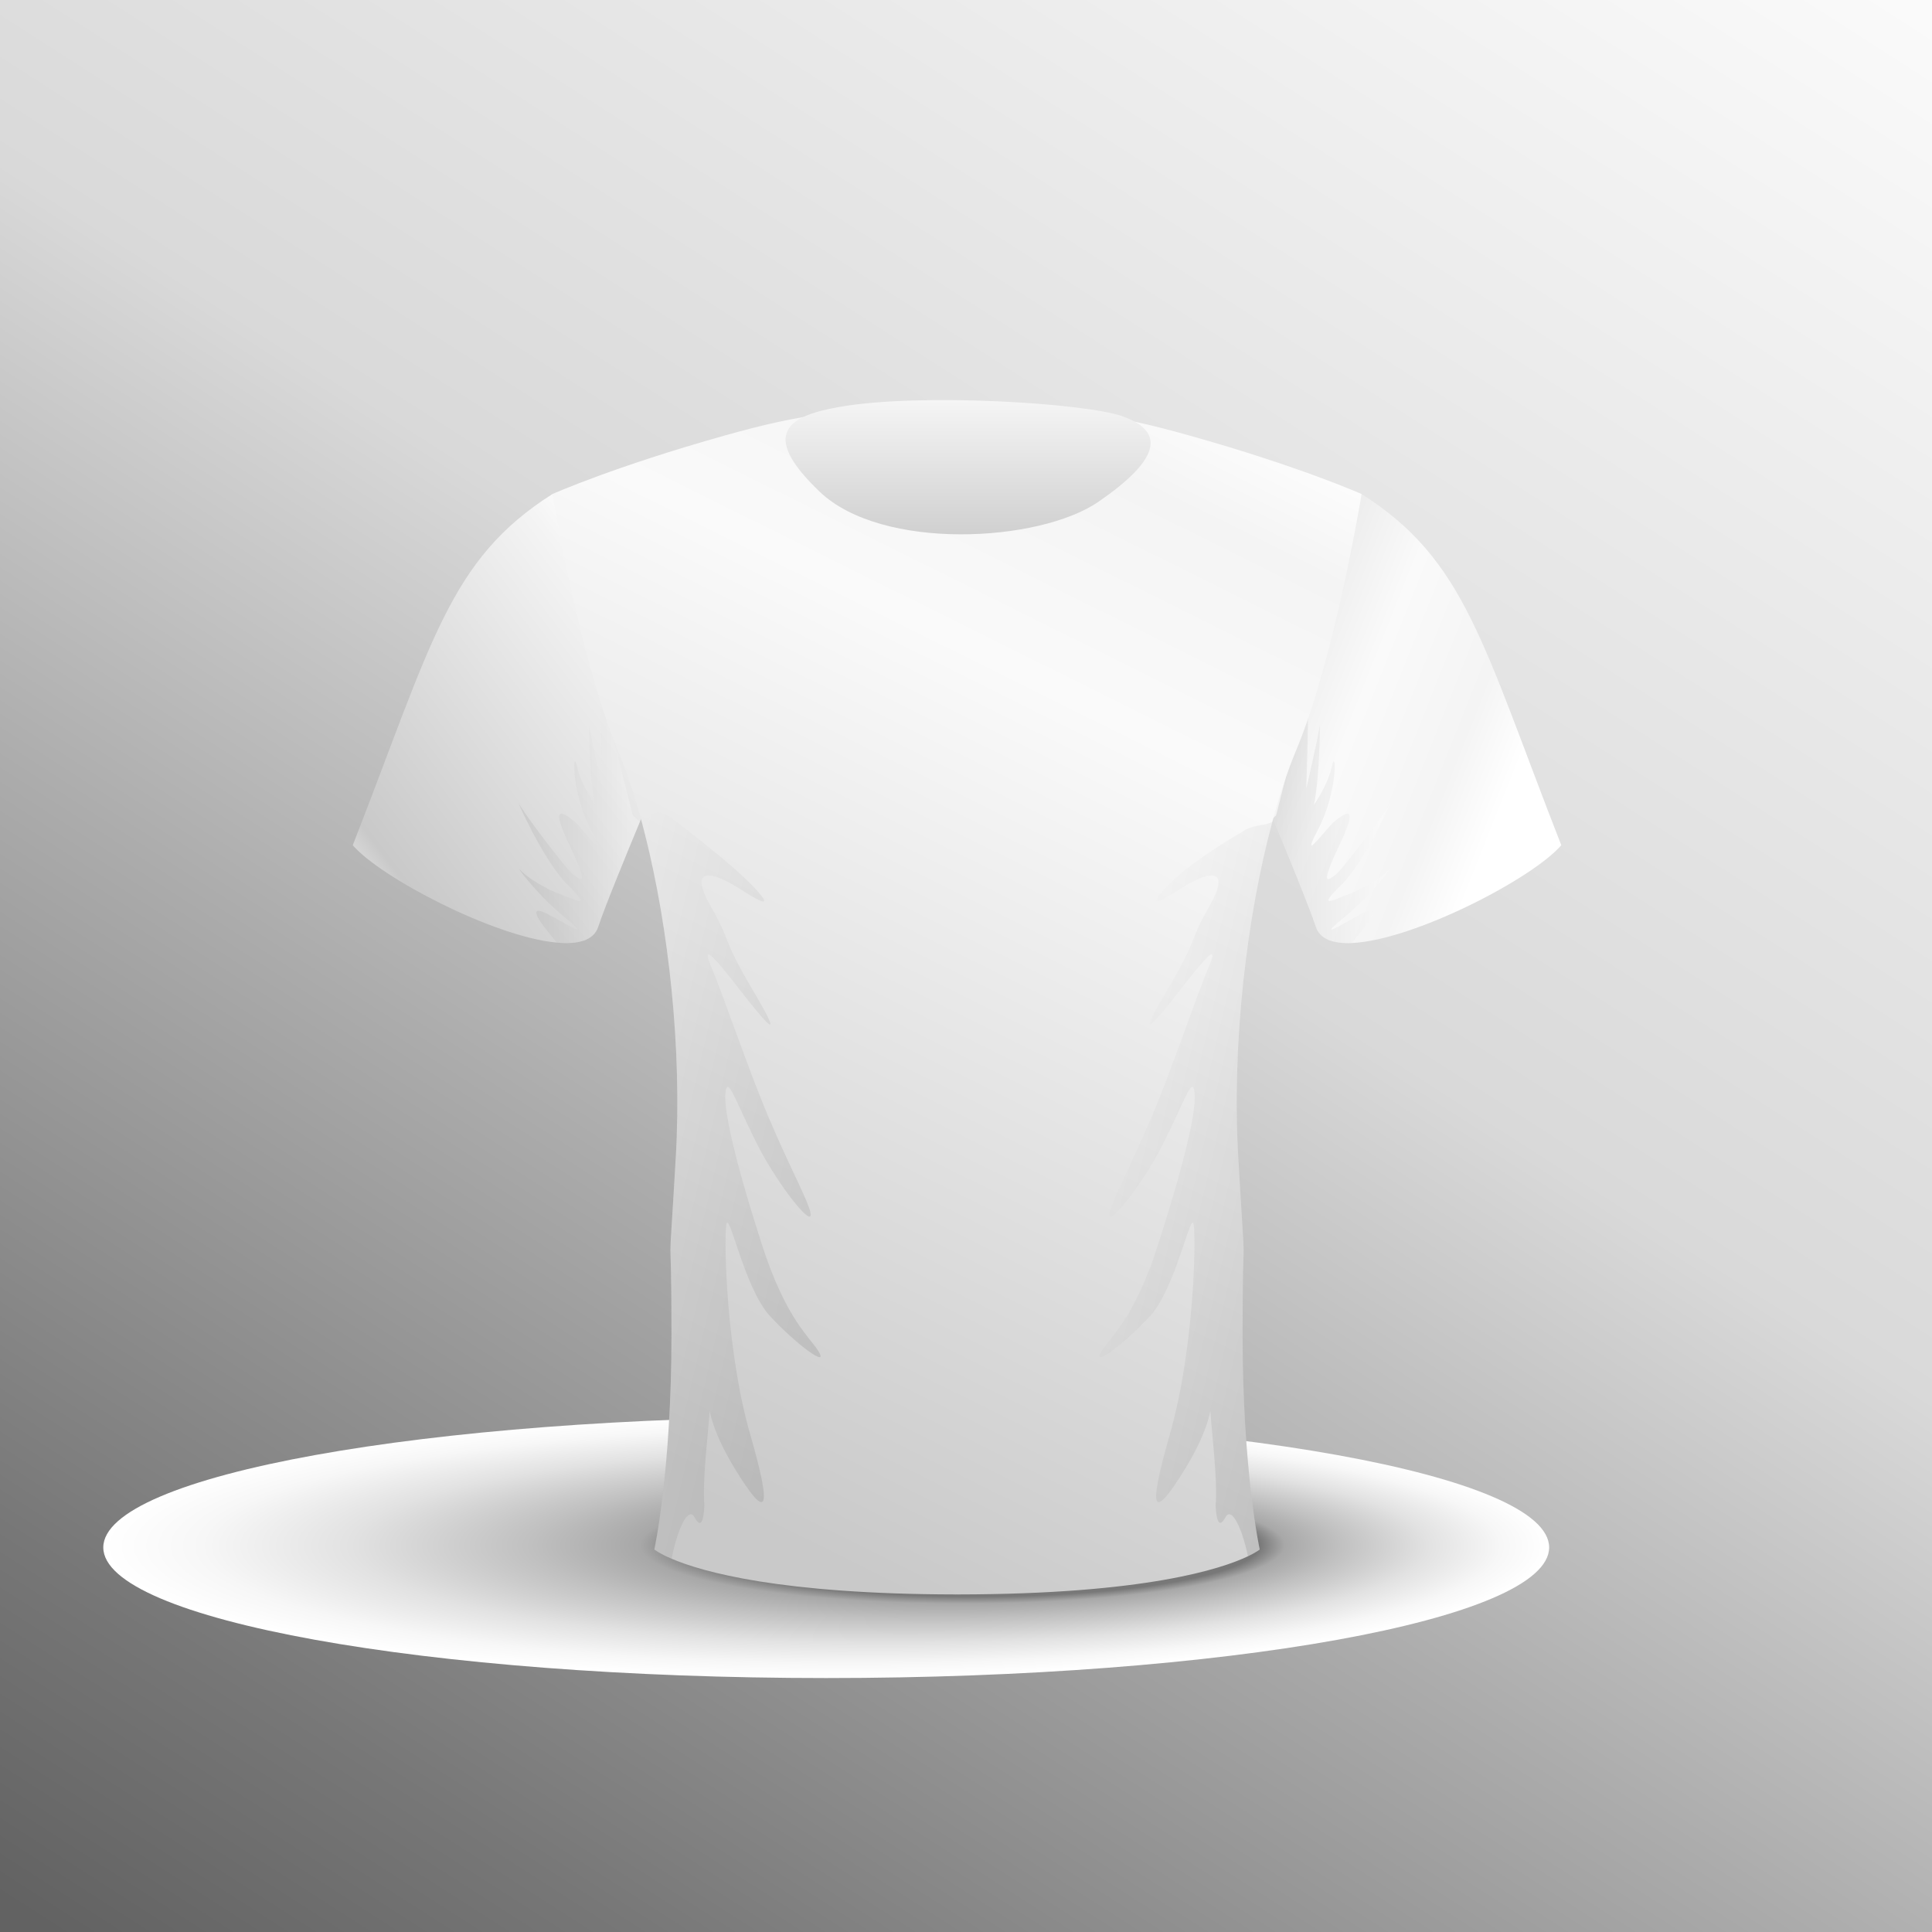 <?xml version="1.0" encoding="utf-8"?>
<!-- Generator: Adobe Illustrator 27.5.0, SVG Export Plug-In . SVG Version: 6.00 Build 0)  -->
<svg version="1.1" id="Layer_1" xmlns="http://www.w3.org/2000/svg" xmlns:xlink="http://www.w3.org/1999/xlink" x="0px" y="0px"
	 viewBox="0 0 288 288" style="enable-background:new 0 0 288 288;" xml:space="preserve">
<rect x="0" y="0" width="288" height="288" fill="#333333" stroke="none"/>
<g>
	<linearGradient id="SVGID_1_" gradientUnits="userSpaceOnUse" x1="264.257" y1="-43.501" x2="38.922" y2="307.835">
		<stop  offset="0" style="stop-color:#FFFFFF"/>
		<stop  offset="0.478" style="stop-color:#D9D9D9"/>
		<stop  offset="0.658" style="stop-color:#ACACAC"/>
		<stop  offset="0.888" style="stop-color:#777777"/>
		<stop  offset="1" style="stop-color:#626262"/>
	</linearGradient>
	<rect x="0" y="0" style="fill-rule:evenodd;clip-rule:evenodd;fill:url(#SVGID_1_);" width="288" height="288"/>
	<g>
		
			<radialGradient id="SVGID_00000156579606749089084630000006457169035149272240_" cx="-173.948" cy="-482.44" r="61.299" fx="-153.131" fy="-483.157" gradientTransform="matrix(1.758 0 0 0.318 428.981 383.896)" gradientUnits="userSpaceOnUse">
			<stop  offset="0.393" style="stop-color:#787878"/>
			<stop  offset="0.446" style="stop-color:#A8A8A8"/>
			<stop  offset="0.559" style="stop-color:#C0C0C0"/>
			<stop  offset="0.745" style="stop-color:#E2E2E2"/>
			<stop  offset="0.899" style="stop-color:#F7F7F7"/>
			<stop  offset="1" style="stop-color:#FFFFFF"/>
		</radialGradient>
		<path style="fill-rule:evenodd;clip-rule:evenodd;fill:url(#SVGID_00000156579606749089084630000006457169035149272240_);" d="
			M230.928,230.674c0,10.754-48.248,19.469-107.764,19.469c-59.518,0-107.766-8.715-107.766-19.469s48.248-19.471,107.766-19.471
			C182.68,211.203,230.928,219.92,230.928,230.674z"/>
		<g>
			
				<linearGradient id="SVGID_00000075883118338214354650000006996539208587280547_" gradientUnits="userSpaceOnUse" x1="141.862" y1="83.542" x2="225.333" y2="116.76">
				<stop  offset="0" style="stop-color:#F0F1F2"/>
				<stop  offset="0.075" style="stop-color:#EDEDEE"/>
				<stop  offset="0.144" style="stop-color:#E2E2E3"/>
				<stop  offset="0.21" style="stop-color:#D0D0D0"/>
				<stop  offset="0.231" style="stop-color:#C9C9C9"/>
				<stop  offset="0.717" style="stop-color:#FAFAFA"/>
				<stop  offset="0.898" style="stop-color:#F4F4F4"/>
				<stop  offset="1" style="stop-color:#FFFFFF"/>
			</linearGradient>
			<path style="fill:url(#SVGID_00000075883118338214354650000006996539208587280547_);" d="M232.736,125.994
				c-4.248,4.957-22.004,14.166-31.201,14.58c-2.777,0.123-4.771-0.561-5.377-2.4c-0.965-2.932-4.242-10.908-6.434-16.178
				c-1.199-2.881-2.074-4.951-2.074-4.951l15.316-43.4C218.43,83.43,220.959,95.859,232.736,125.994z"/>
			
				<linearGradient id="SVGID_00000128457641777407432370000004200811145299660933_" gradientUnits="userSpaceOnUse" x1="44.019" y1="137.984" x2="101.989" y2="93.733">
				<stop  offset="0" style="stop-color:#F0F1F2"/>
				<stop  offset="0.075" style="stop-color:#EDEDEE"/>
				<stop  offset="0.144" style="stop-color:#E2E2E3"/>
				<stop  offset="0.21" style="stop-color:#D0D0D0"/>
				<stop  offset="0.231" style="stop-color:#C9C9C9"/>
				<stop  offset="0.898" style="stop-color:#F4F4F4"/>
				<stop  offset="1" style="stop-color:#FFFFFF"/>
			</linearGradient>
			<path style="fill:url(#SVGID_00000128457641777407432370000004200811145299660933_);" d="M97.674,117.045
				c0,0-0.982,2.318-2.285,5.455c-2.186,5.264-5.289,12.832-6.221,15.674c-0.664,2.018-2.99,2.637-6.189,2.338
				c-9.389-0.869-26.264-9.701-30.391-14.518c11.777-30.135,14.307-42.564,29.764-52.35L97.674,117.045z"/>
			
				<linearGradient id="SVGID_00000075856850316006875380000018325000459931269054_" gradientUnits="userSpaceOnUse" x1="216.893" y1="121.839" x2="168.799" y2="122.256">
				<stop  offset="0.231" style="stop-color:#FFFFFF"/>
				<stop  offset="0.287" style="stop-color:#ECECEC"/>
				<stop  offset="0.785" style="stop-color:#444444"/>
				<stop  offset="1" style="stop-color:#000000"/>
			</linearGradient>
			<path style="opacity:0.2;fill:url(#SVGID_00000075856850316006875380000018325000459931269054_);" d="M203.201,136.111
				c1.975-0.951,2.051-0.025-0.912,3.494c-0.287,0.338-0.537,0.664-0.754,0.969c-2.777,0.123-4.771-0.561-5.377-2.4
				c-0.965-2.932-4.242-10.908-6.434-16.178l0.506-0.455c0,0,4.33-17.008,4.578-17.99c0.25-0.984,0.211,3.709,0.072,8.851
				c-0.148,5.146-0.148,5.146-0.148,5.146s1.738-7.426,1.98-9.316c0.096-0.754,0.014,7.734-0.842,11.738
				c0,0,2.035-2.842,2.682-5.774c0.639-2.926,0.906,3.826-2.057,9.434c-2.965,5.615,1.373-0.332,2.375-1.125
				c0.996-0.791,4.107-3.5,0.926,3.193c-3.18,6.695-1.846,5.531-0.74,4.721c1.105-0.813,7.557-9.402,8.176-10.654
				c0.619-1.25-3.609,8.541-7.332,12.187c-3.717,3.646-1.119,2.172,1.027,1.398c2.146-0.771,5.014-2.504,6.023-3.609
				c1.01-1.104-2.279,3.514-6.795,7.186C195.646,140.602,201.229,137.063,203.201,136.111z"/>
			
				<linearGradient id="SVGID_00000099623564899148399970000007097290811732172674_" gradientUnits="userSpaceOnUse" x1="105.239" y1="121.844" x2="55.767" y2="122.272">
				<stop  offset="0.231" style="stop-color:#FFFFFF"/>
				<stop  offset="0.287" style="stop-color:#ECECEC"/>
				<stop  offset="0.785" style="stop-color:#444444"/>
				<stop  offset="1" style="stop-color:#000000"/>
			</linearGradient>
			<path style="opacity:0.2;fill:url(#SVGID_00000099623564899148399970000007097290811732172674_);" d="M95.389,122.5
				c-2.186,5.264-5.289,12.832-6.221,15.674c-0.664,2.018-2.99,2.637-6.189,2.338c-0.205-0.287-0.441-0.588-0.709-0.906
				c-2.963-3.519-2.887-4.445-0.914-3.494c1.975,0.951,7.563,4.49,3.047,0.816c-4.516-3.672-7.805-8.289-6.795-7.186
				c1.008,1.105,3.875,2.838,6.021,3.609c2.146,0.773,4.752,2.248,1.029-1.398c-3.725-3.646-7.945-13.437-7.326-12.187
				c0.613,1.252,7.064,9.842,8.17,10.654c1.104,0.81,2.439,1.975-0.742-4.721c-3.182-6.693-0.07-3.984,0.934-3.193
				c0.994,0.793,5.338,6.74,2.375,1.125c-2.969-5.607-2.701-12.359-2.063-9.434c0.645,2.932,2.682,5.774,2.682,5.774
				c-0.855-4.004-0.939-12.492-0.842-11.738c0.248,1.891,1.979,9.316,1.979,9.316s0,0-0.139-5.146
				c-0.148-5.143-0.186-9.836,0.063-8.851c0.25,0.982,4.58,17.99,4.58,17.99L95.389,122.5z"/>
			
				<linearGradient id="SVGID_00000113314958613874715320000014879188653731332758_" gradientUnits="userSpaceOnUse" x1="100.8" y1="221.205" x2="182.13" y2="57.693">
				<stop  offset="0" style="stop-color:#C9C9C9"/>
				<stop  offset="0.717" style="stop-color:#FAFAFA"/>
				<stop  offset="0.898" style="stop-color:#F4F4F4"/>
				<stop  offset="1" style="stop-color:#FFFFFF"/>
			</linearGradient>
			<path style="fill:url(#SVGID_00000113314958613874715320000014879188653731332758_);" d="M202.973,73.645
				c0,0-4.012,24.477-9.76,38.207c-1.277,3.061-2.479,6.676-3.557,10.688c-3.77,14-6.057,32.861-5.066,49.99
				c1.277,22.037,0.639,5.961,0.639,26.398c0,20.439,2.555,32.051,2.555,32.051s-0.479,0.402-1.762,1.016
				c-3.908,1.865-15.277,5.646-43.133,5.684v0.008c-0.076,0-0.154-0.008-0.23-0.008c-0.068,0-0.146,0.008-0.223,0.008v-0.008
				c-26.098-0.037-37.723-3.359-42.303-5.313c-1.908-0.813-2.592-1.387-2.592-1.387s2.555-11.611,2.555-32.051
				c0-20.438-0.639-4.361,0.639-26.398c0.945-16.324-1.086-34.232-4.549-47.998c-1.207-4.816-2.586-9.121-4.074-12.68
				c-5.748-13.73-9.76-38.207-9.76-38.207s9.186-4.1,25.728-8.736c5.639-1.584,10.084-2.619,15.188-3.258
				c5.103-0.639,10.877-0.883,19.168-0.895h0.453c16.588,0.02,23.07,0.984,34.357,4.152
				C193.787,69.545,202.973,73.645,202.973,73.645z"/>
			
				<linearGradient id="SVGID_00000011750099612224391090000009428955869476654214_" gradientUnits="userSpaceOnUse" x1="147.851" y1="167.845" x2="202.694" y2="180.766">
				<stop  offset="0.231" style="stop-color:#FFFFFF"/>
				<stop  offset="0.287" style="stop-color:#ECECEC"/>
				<stop  offset="0.785" style="stop-color:#444444"/>
				<stop  offset="1" style="stop-color:#000000"/>
			</linearGradient>
			<path style="opacity:0.1;fill:url(#SVGID_00000011750099612224391090000009428955869476654214_);" d="M185.229,198.928
				c0,20.439,2.555,32.051,2.555,32.051s-0.479,0.402-1.762,1.016c-0.059-0.287-0.127-0.613-0.217-0.99
				c-0.928-3.807-2.32-6.393-3.15-4.791c-0.867,1.566-1.309,0.768-1.443-1.756c0.32-3.736-0.568-10.75-0.785-14.121
				c-0.363,1.775-1.354,4.68-3.711,8.533c-4.701,7.678-5.807,7.045-2.363-4.951c3.57-12.262,3.961-28.742,3.596-31.297
				c-0.363-2.555-2.664,9.402-6.514,13.572c-3.826,4.119-8.578,7.639-7.34,5.43c1.238-2.229,4.938-4.707,8.654-16.447
				c3.82-11.885,5.672-19.799,5.309-22.354c-0.313-2.561-1.412,1.24-4.752,7.824c-3.309,6.514-9.203,13.699-7.697,9.42
				c0.883-2.504,2.951-6.26,6.061-13.572c3.131-7.396,6.682-18.074,8.592-22.514c1.84-4.516-2.254,0.92-5.41,4.949
				c-3.148,3.967-5.576,6.617-0.791-1.438c4.84-8.232,2.836-6.449,6.24-12.455c3.475-6.137-0.523-4.955-4.068-2.715
				c-3.494,2.244-5.646,3.342-2.166-0.318c3.564-3.711,11.006-7.936,11.006-7.936c1.832-1.271,2.873-0.799,4.586-1.529
				c-3.77,14-6.057,32.861-5.066,49.99C185.867,194.566,185.229,178.49,185.229,198.928z"/>
			
				<linearGradient id="SVGID_00000128464375950052229080000003577321882171206792_" gradientUnits="userSpaceOnUse" x1="66.345" y1="168.982" x2="130.187" y2="184.023">
				<stop  offset="0.231" style="stop-color:#FFFFFF"/>
				<stop  offset="0.287" style="stop-color:#ECECEC"/>
				<stop  offset="0.785" style="stop-color:#444444"/>
				<stop  offset="1" style="stop-color:#000000"/>
			</linearGradient>
			<path style="opacity:0.1;fill:url(#SVGID_00000128464375950052229080000003577321882171206792_);" d="M114.779,196.193
				c-3.852-4.17-6.145-16.127-6.514-13.572c-0.365,2.555,0.025,19.035,3.596,31.297c3.449,11.996,2.336,12.629-2.363,4.951
				c-2.357-3.857-3.348-6.764-3.711-8.541c-0.219,3.373-1.105,10.393-0.787,14.129c-0.133,2.523-0.574,3.322-1.443,1.756
				c-0.83-1.602-2.223,0.984-3.148,4.791c-0.133,0.543-0.223,0.99-0.275,1.361c-1.908-0.813-2.592-1.387-2.592-1.387
				s2.555-11.611,2.555-32.051c0-20.438-0.639-4.361,0.639-26.398c0.945-16.324-1.086-34.232-4.549-47.998
				c0.281-3.207,1.35-4.363,3.789-2.67c0,0,8.609,6.432,12.174,10.143c3.48,3.66,1.334,2.562-2.166,0.318
				c-3.545-2.24-7.543-3.422-4.068,2.715c3.404,6.006,1.398,4.223,6.24,12.455c4.783,8.055,2.357,5.404-0.791,1.438
				c-3.156-4.029-7.25-9.465-5.404-4.949c1.904,4.44,5.455,15.117,8.59,22.514c3.105,7.313,5.182,11.068,6.063,13.572
				c1.5,4.279-4.389-2.906-7.703-9.42c-3.34-6.584-4.432-10.385-4.752-7.824c-0.359,2.555,1.488,10.469,5.307,22.354
				c3.725,11.74,7.416,14.219,8.662,16.447C123.357,203.832,118.605,200.313,114.779,196.193z"/>
			
				<linearGradient id="SVGID_00000156583961985387603270000004322594468893610674_" gradientUnits="userSpaceOnUse" x1="144.311" y1="95.85" x2="144.311" y2="41.805">
				<stop  offset="0" style="stop-color:#F0F1F2"/>
				<stop  offset="0.075" style="stop-color:#EDEDEE"/>
				<stop  offset="0.144" style="stop-color:#E2E2E3"/>
				<stop  offset="0.21" style="stop-color:#D0D0D0"/>
				<stop  offset="0.231" style="stop-color:#C9C9C9"/>
				<stop  offset="0.717" style="stop-color:#FAFAFA"/>
				<stop  offset="0.898" style="stop-color:#F4F4F4"/>
				<stop  offset="1" style="stop-color:#FFFFFF"/>
			</linearGradient>
			<path style="fill:url(#SVGID_00000156583961985387603270000004322594468893610674_);" d="M125.189,60.65
				c-7.473,1.299-12.24,3.832-2.979,12.668c9.26,8.834,32.68,7.557,41.516,1.49c8.836-6.068,10.352-10.381,3.539-12.775
				C161.828,60.121,137.432,58.522,125.189,60.65z"/>
		</g>
	</g>
</g>
</svg>

